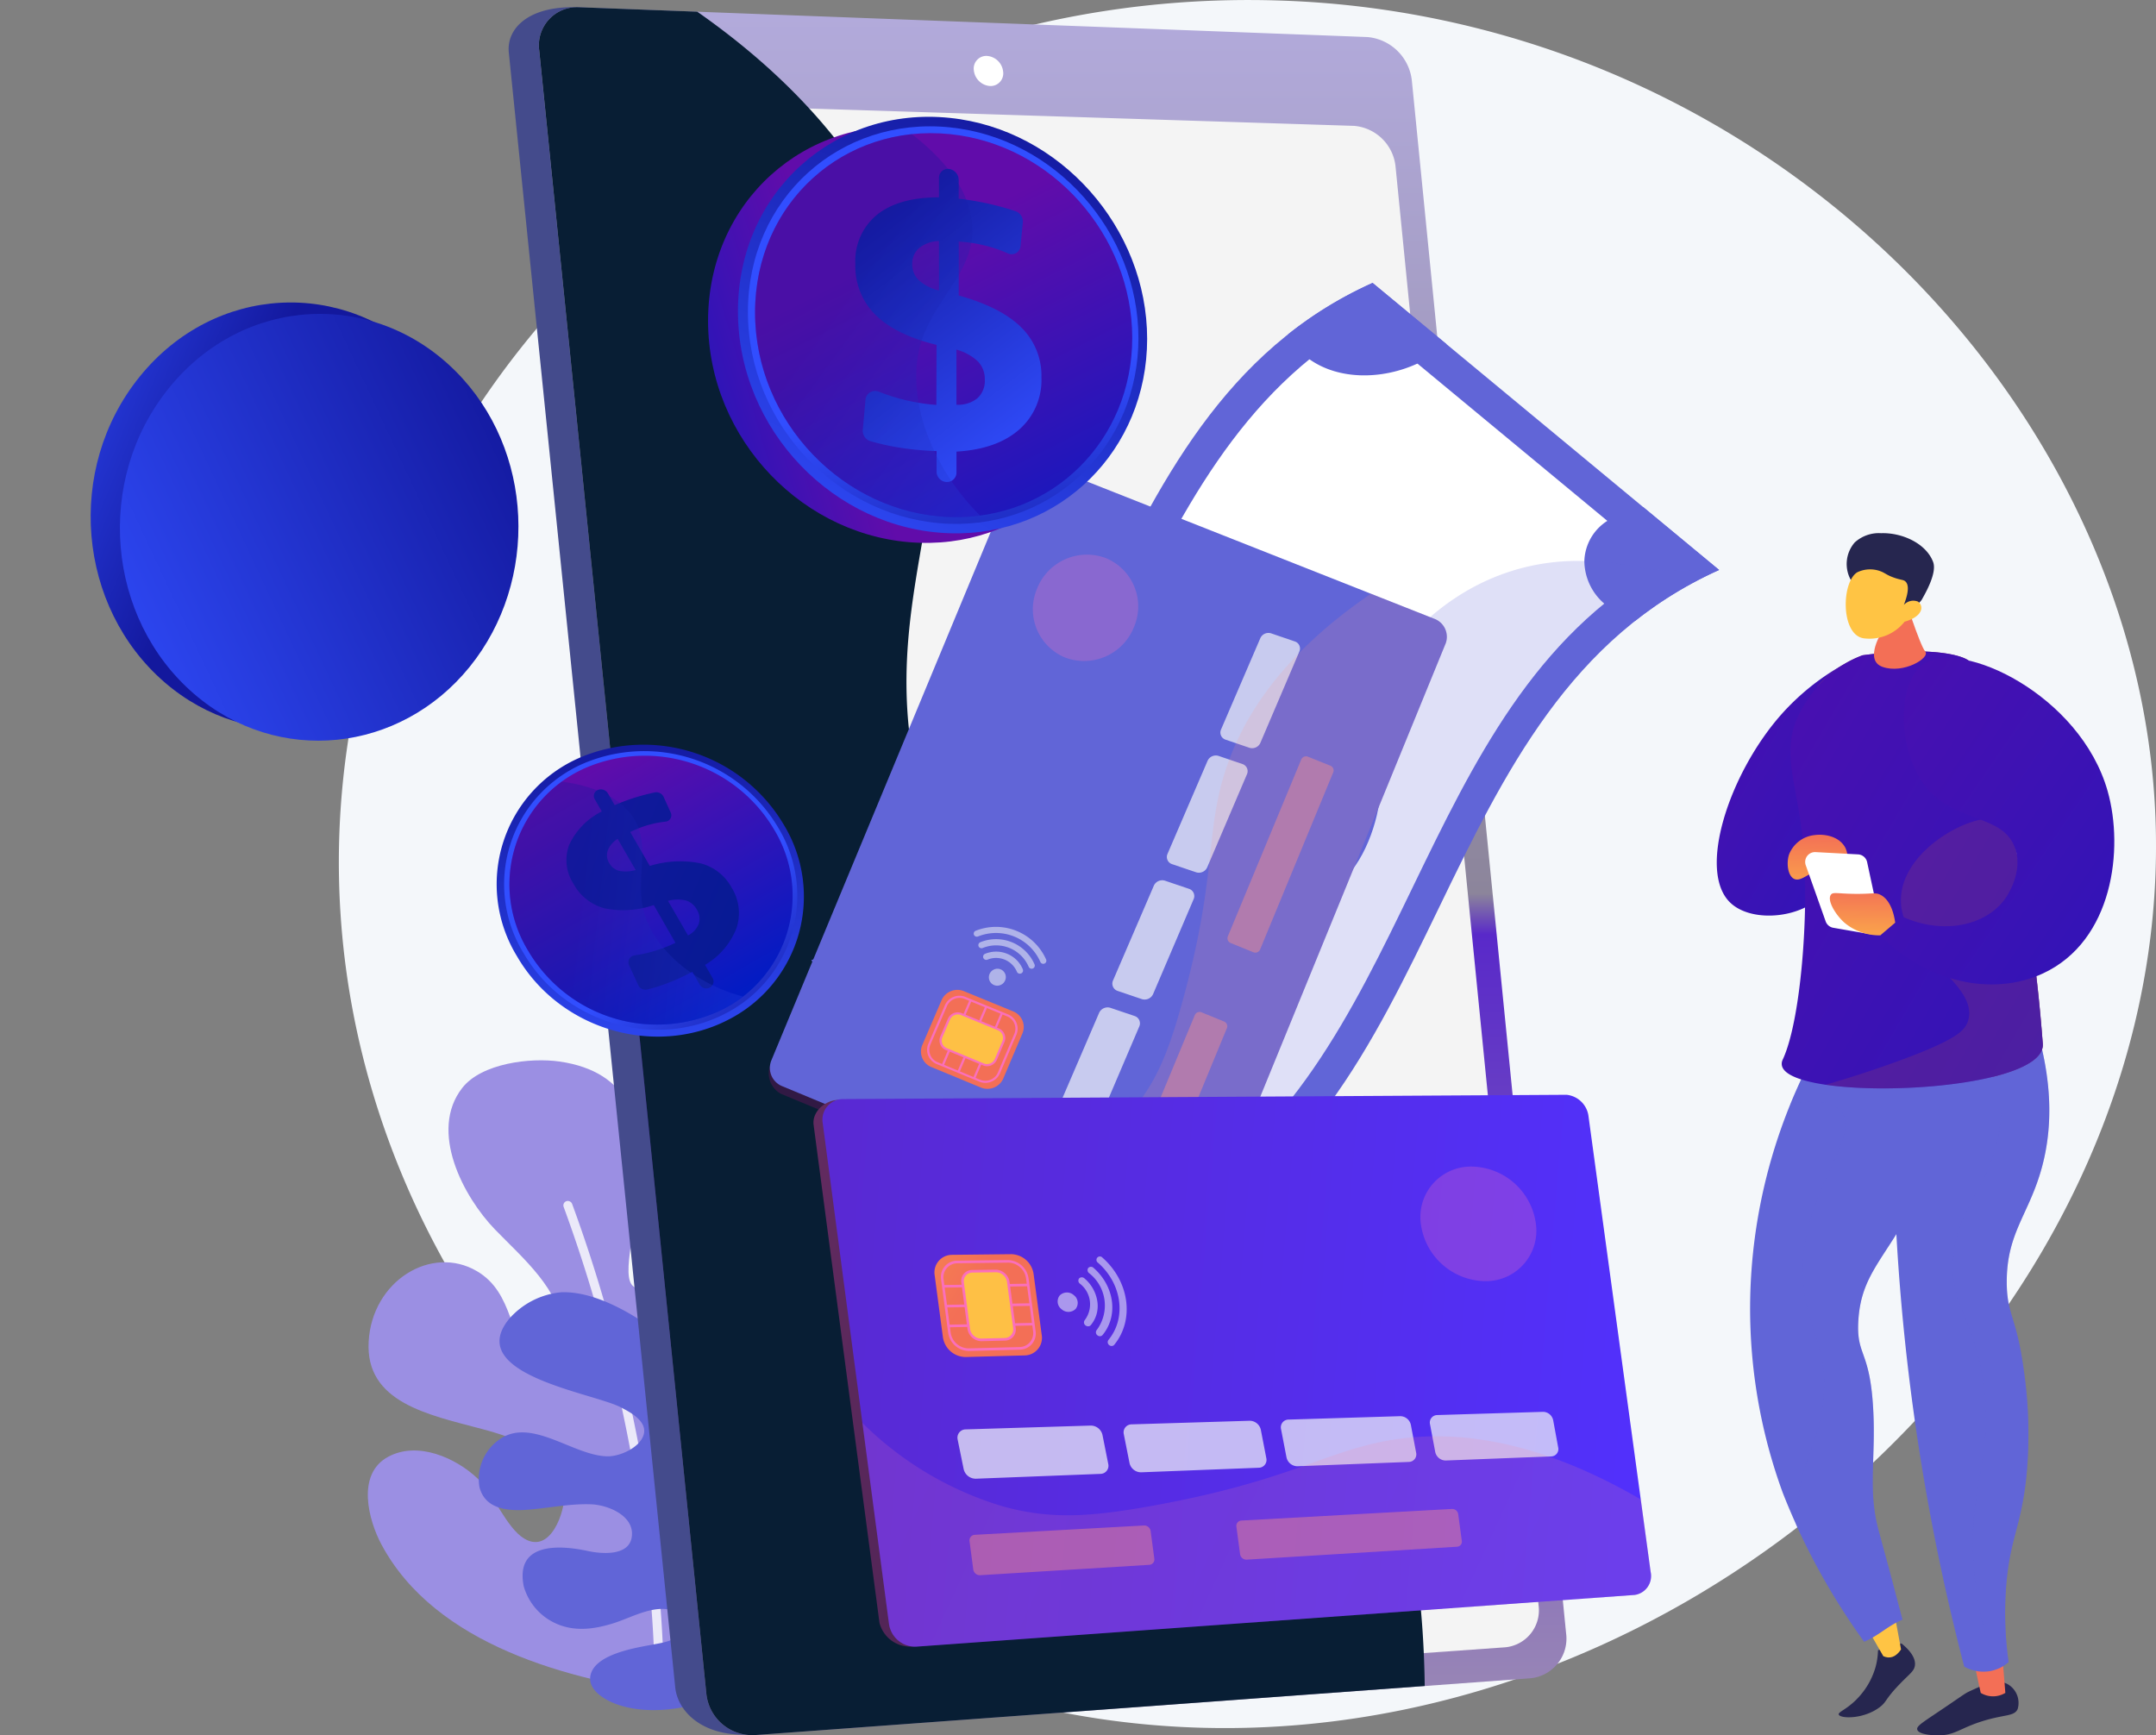<svg xmlns="http://www.w3.org/2000/svg" xmlns:xlink="http://www.w3.org/1999/xlink" width="290.218" height="233.619"><rect width="100%" height="100%" fill="#808080" stroke="none"/><defs><linearGradient id="a" x1="7.943" y1="-2.469" x2="7.39" y2=".776" gradientUnits="objectBoundingBox"><stop offset="0" stop-color="#aa80f9"/><stop offset=".996" stop-color="#6165d7"/></linearGradient><linearGradient id="b" x1="-10.067" y1=".377" x2="-9.098" y2=".377" gradientUnits="objectBoundingBox"><stop offset="0" stop-color="#444b8c"/><stop offset=".996" stop-color="#26264f"/></linearGradient><linearGradient id="c" x1="-16.722" y1="-.187" x2="-17.573" y2=".894" gradientUnits="objectBoundingBox"><stop offset="0" stop-color="#ffc444"/><stop offset=".996" stop-color="#f36f56"/></linearGradient><linearGradient id="d" x1="-3.632" y1="1.033" x2="-3.008" y2=".112" xlink:href="#a"/><linearGradient id="e" x1="-7.495" y1=".5" x2="-6.495" y2=".5" xlink:href="#b"/><linearGradient id="f" x1="-22.222" y1="1.151" x2="-21.078" y2="-.562" xlink:href="#c"/><linearGradient id="g" x1="-4.723" y1="1.033" x2="-3.951" y2=".113" xlink:href="#a"/><linearGradient id="h" x1="-4.748" y1=".613" x2="-3.272" y2=".054" xlink:href="#a"/><linearGradient id="i" x1="-.883" y1="-.866" x2="2.827" y2="2.853" gradientUnits="objectBoundingBox"><stop offset="0" stop-color="#610caa"/><stop offset="1" stop-color="#001cc4"/></linearGradient><linearGradient id="j" x1="-3.152" y1="-.15" x2="-2.499" y2="1.079" gradientUnits="objectBoundingBox"><stop offset="0" stop-color="#311944"/><stop offset="1" stop-color="#893976"/></linearGradient><linearGradient id="k" x1="-8.016" y1=".645" x2="-5.621" y2=".084" xlink:href="#a"/><linearGradient id="m" x1="-25.409" y1="1.317" x2="-25.318" y2="-.325" xlink:href="#c"/><linearGradient id="n" x1="-4.535" y1=".459" x2="-3.841" y2="1.245" xlink:href="#b"/><linearGradient id="o" x1="-20.377" y1="2.932" x2="-20.413" y2="6.094" xlink:href="#c"/><linearGradient id="p" x1="-71.907" y1="29.954" x2="-71.72" y2="34.085" gradientUnits="objectBoundingBox"><stop offset="0" stop-color="#ffc444"/><stop offset="1" stop-color="#f36f56"/></linearGradient><linearGradient id="q" x1="-3.628" y1="-1.04" x2="-2.95" y2=".886" xlink:href="#j"/><linearGradient id="s" x1="-12.161" y1="1.377" x2="-12.106" y2="-.408" xlink:href="#c"/><linearGradient id="t" x1="-11.19" y1="1.373" x2="-11.146" y2="-.41" xlink:href="#c"/><linearGradient id="u" x1="1.354" y1=".493" x2="2.385" y2=".493" xlink:href="#b"/><linearGradient id="v" x1=".5" x2=".5" y2="1" gradientUnits="objectBoundingBox"><stop offset="0" stop-color="#b2aadb"/><stop offset=".513" stop-color="#8c859b"/><stop offset=".537" stop-color="#5929c9"/><stop offset="1" stop-color="#9b8ab5"/></linearGradient><linearGradient id="w" x1="-2.067" y1="-1.492" x2="-1.664" y2="-.235" xlink:href="#a"/><linearGradient id="x" x1="-16.534" y1="-17.781" x2="-13.256" y2="-4.918" xlink:href="#a"/><linearGradient id="y" x1="-16.289" y1="-24.641" x2="-13.415" y2="-8.38" xlink:href="#a"/><linearGradient id="z" x1="-12.438" y1="-18.317" x2="-9.554" y2="-1.892" xlink:href="#a"/><linearGradient id="aa" x1="-17.684" y1="-16.923" x2="-14.427" y2="-4.117" xlink:href="#a"/><linearGradient id="ab" x1="-8.985" y1="-4.779" x2="-8.676" y2="-3.958" xlink:href="#a"/><linearGradient id="ac" x1="-2.413" y1="-1.735" x2="-1.436" y2="-1.735" xlink:href="#a"/><linearGradient id="ad" x1="-5.012" y1="-1.651" x2="-6.217" y2="-1.746" xlink:href="#j"/><linearGradient id="ae" x1="-6.045" y1="-1.725" x2="-4.355" y2="-1.672" xlink:href="#a"/><linearGradient id="af" x1="-41.813" y1="-20.537" x2="-38.358" y2="-18.495" gradientUnits="objectBoundingBox"><stop offset="0" stop-color="#f57e53"/><stop offset=".005" stop-color="#f58152"/><stop offset=".042" stop-color="#f8994d"/><stop offset=".084" stop-color="#fbac49"/><stop offset=".133" stop-color="#fdb946"/><stop offset=".196" stop-color="#fec144"/><stop offset=".318" stop-color="#ffc444"/><stop offset=".455" stop-color="#fdb946"/><stop offset=".694" stop-color="#f99c4c"/><stop offset=".996" stop-color="#f36f56"/></linearGradient><linearGradient id="ag" x1="-46.287" y1="-21.969" x2="-45.422" y2="-21.969" gradientUnits="objectBoundingBox"><stop offset="0" stop-color="#ff9085"/><stop offset="1" stop-color="#fb6fbb"/></linearGradient><linearGradient id="ah" x1="-139.894" y1="-29.739" x2="-137.525" y2="-29.739" xlink:href="#ag"/><linearGradient id="ai" x1="-140.701" y1="-29.554" x2="-138.328" y2="-29.554" xlink:href="#ag"/><linearGradient id="aj" x1="-141.512" y1="-29.37" x2="-139.134" y2="-29.37" xlink:href="#ag"/><linearGradient id="ak" x1="-63.644" y1="-35.848" x2="-62.963" y2="-35.848" xlink:href="#ag"/><linearGradient id="al" x1="-10.104" y1="-2.052" x2="-7.525" y2="-1.989" gradientUnits="objectBoundingBox"><stop offset="0" stop-color="#fb6fbb"/><stop offset="1" stop-color="#ff9085"/></linearGradient><linearGradient id="am" x1="-50.434" y1="-11.227" x2="-48.647" y2="-11.227" xlink:href="#al"/><linearGradient id="an" x1="-40.457" y1="-7.409" x2="-38.528" y2="-7.409" xlink:href="#al"/><linearGradient id="ao" x1="-34.635" y1="-18.181" x2="-33.595" y2="-18.181" xlink:href="#ag"/><linearGradient id="ap" x1=".561" y1=".868" x2="-.601" y2=".709" xlink:href="#j"/><linearGradient id="aq" x1="-.471" y1=".768" x2="1.056" y2=".854" gradientUnits="objectBoundingBox"><stop offset="0" stop-color="#5c26c1"/><stop offset="1" stop-color="#5131ff"/></linearGradient><linearGradient id="ar" x1="-5.585" y1=".848" x2="-1.394" y2="3.327" xlink:href="#af"/><linearGradient id="as" x1="-4.703" y1="2.137" x2="-3.777" y2="2.137" xlink:href="#ag"/><linearGradient id="at" x1="-5.233" y1="38.741" x2="-4.238" y2="38.741" xlink:href="#ag"/><linearGradient id="au" x1="-5.267" y1="36.387" x2="-4.271" y2="36.387" xlink:href="#ag"/><linearGradient id="av" x1="-5.3" y1="34.316" x2="-4.303" y2="34.316" xlink:href="#ag"/><linearGradient id="aw" x1="-8.191" y1="2.585" x2="-7.302" y2="2.585" xlink:href="#ag"/><linearGradient id="ax" x1="-.541" y1="1.17" x2="1.043" y2="1.377" xlink:href="#al"/><linearGradient id="ay" x1="-2.603" y1="3.573" x2="-1.616" y2="3.573" xlink:href="#al"/><linearGradient id="az" x1="-2.126" y1="3.672" x2="-1.135" y2="3.672" xlink:href="#al"/><linearGradient id="ba" x1="-3.873" y1="2.365" x2="-2.88" y2="2.365" xlink:href="#ag"/><linearGradient id="bb" x1=".329" y1=".554" x2="-.255" y2=".738" xlink:href="#i"/><linearGradient id="bc" x1=".727" y1=".007" x2=".207" y2="1.135" gradientUnits="objectBoundingBox"><stop offset="0" stop-color="#13189d"/><stop offset="1" stop-color="#314eff"/></linearGradient><linearGradient id="bd" x1=".636" y1="1.231" x2=".531" y2=".666" xlink:href="#bc"/><linearGradient id="be" x1=".409" y1=".31" x2=".858" y2="1.247" xlink:href="#i"/><linearGradient id="bf" x1=".253" y1=".019" x2=".711" y2="1.039" xlink:href="#bc"/><linearGradient id="bg" x1=".464" y1=".369" x2="1.215" y2="1.306" xlink:href="#bc"/><linearGradient id="bh" x1=".329" y1=".554" x2="-.255" y2=".738" xlink:href="#bc"/><linearGradient id="bq" x1=".5" y1="0" x2=".5" y2="1" xlink:href="#i"/><linearGradient id="br" x1=".253" y1=".019" x2=".711" y2="1.039" gradientUnits="objectBoundingBox"><stop offset="0" stop-color="#13189d"/><stop offset="1" stop-color="#061a93"/></linearGradient></defs><path d="M147.703 231.342c-60.68-9.19-109.994-66.562-101.034-130.329 7.643-54.384 55.323-96.706 112.5-100.7q6.21-.435 12.555-.257a124.944 124.944 0 0181.2 32.986c20.862 19.214 34.416 44.913 36.884 71.874 6.57 71.731-66.632 137.856-142.105 126.426z" fill="#f4f7fa"/><path d="M90.756 228.046c-14.19-1.823-32.182-6.613-39.408-20.121-1.719-3.213-3.444-9.456.895-11.807 3.966-2.149 9.095.121 12.043 2.917 2.167 2.056 3.859 6.644 6.294 8.1 3.564 2.124 5.483-3.671 5.408-6.063-.168-5.347-6.745-7.536-11.116-8.7-7.256-1.927-15.7-3.579-15.249-11.756s8.427-13.081 14.56-9.5c5.053 2.948 4.342 9.239 7.794 13.014 3.067 3.354 4.135-2.09 3.93-4.758-.445-5.8-5.541-9.989-9.291-13.873-4.24-4.391-8.924-13.227-4.4-19.033 2.6-3.341 9.207-4.124 13.112-3.56 19.113 2.76 6.439 27.494 9.914 30.254s6.763-2.071 6.755-9.417 1.116-12.762 8.781-10.412 9.125 21.537.372 28.911.549 15.418 2.9 10.134c1.7-3.815 3.188-13.808 8.091-14.9 8.169-1.822 8.048 14.859 5.7 18.741-3.3 5.442-10.748 6.625-14.91 11.32-1.209 1.364-3.939 4.743-2.878 6.736 1.479 2.781 5.6-.194 7.121-1.483 3.408-2.9 8.125-12.744 12.926-6.2 5.918 8.061-3.996 20.031-29.344 21.456z" fill="#9b8fe3"/><path d="M88.711 226.844a.722.722 0 00.613-.716c.006-.29.4-29.435-12.3-64.03a.629.629 0 00-.787-.393.6.6 0 00-.364.772c12.625 34.382 12.233 63.347 12.228 63.635a.711.711 0 00.6.732z" fill="#fff" opacity=".8"/><path d="M685.211 2560.853c.476-2.982 6.179-3.833 8.477-4.267 1.333-.251 3.23-.511 3.915-1.888.719-1.446-.375-2.564-1.777-2.82-2.51-.458-5.211 1.136-7.544 1.862-2.506.78-5.106 1.146-7.591.07a7.848 7.848 0 01-4.442-5.043c-1.193-5.938 4.757-5.6 8.634-4.763 1.881.4 5.581.71 5.913-1.949.353-2.829-3.246-4.255-5.47-4.339-2.906-.111-5.762.528-8.644.737-2.6.189-5.676-.094-6.4-3.085a6.5 6.5 0 012.623-6.337c4.343-3.169 10.066 2.235 14.7 2.224 1.639 0 4.344-1.207 4.8-2.967.46-1.793-1.869-3-3.146-3.654-3.785-1.938-21.168-4.42-14.941-11.925a10.619 10.619 0 017.039-3.544c4.611-.126 9.792 3 13.344 5.7a48.688 48.688 0 0113.65 16.352c7.015 13.839 3.617 23.119 3.617 23.119a24.961 24.961 0 01-8.647 8.731c-4.075 2.221-10.385 3.2-14.817 1.47-1.431-.556-3.588-1.837-3.293-3.684z" transform="translate(-605.746 -2335.204)" fill="url(#a)"/><path d="M2774.536 3050.45c1.77 1.431 1.87 2.447 1.813 2.943-.092.8-.694 1.108-2.135 2.616-1.948 2.039-1.65 2.312-2.643 3.049-2.19 1.627-5.288 1.52-5.475.966-.131-.388 1.27-.705 2.864-2.552a10.04 10.04 0 002.1-3.887 9.329 9.329 0 00.317-2.218z" transform="translate(-2518.581 -2829.208)" fill="url(#b)"/><path d="M2794.929 2977.469l3.486 6.073c.839.372 1.642.184 2.386-.9l-1.36-7.384z" transform="translate(-2544.903 -2760.585)" fill="url(#c)"/><path d="M2639.814 2094.947a73.121 73.121 0 00-10.014 31.753 72.116 72.116 0 004.185 30.216 90.386 90.386 0 0010.961 20.056c1.992-.833 3.165-2.139 5.156-2.972-.3-1.084-1.223-4.663-1.8-6.795-.45-1.652-1.281-4.708-1.452-5.361-1.43-5.469-.3-9.573-.695-16.336-.459-7.888-2.266-6.971-1.994-11.707.406-7.072 4.413-8.722 9.013-18.958 3.149-7.006 6.456-14.365 3.416-18.388-3.834-5.062-15.476-1.878-16.776-1.508z" transform="translate(-2394.013 -1955.966)" fill="url(#d)"/><path d="M2899.265 3110.147a2.911 2.911 0 011.219 3.291c-.476.993-1.687.679-4.632 1.584-3.154.969-3.777 1.949-6.1 1.946-.939 0-2.642-.163-2.784-.794-.1-.444.622-.886 3-2.485 3.379-2.27 3.344-2.334 4.1-2.682 1.893-.874 3.795-1.752 5.197-.86z" transform="translate(-2628.892 -2883.349)" fill="url(#e)"/><path d="M2970.105 3058.974l1.294 5.912a3.2 3.2 0 003.315 0l-.476-5.912z" transform="translate(-2704.776 -2836.987)" fill="url(#f)"/><path d="M2713.156 2096.458c-3.826-5.064-15.468-1.88-16.768-1.511a73.807 73.807 0 00-4.8 9.68c4.127-.811 5.917-.075 6.752.9 3.239 3.8-6.9 12.185-4.817 24.911.816 4.977 2.945 7.217 2.555 13.3-.29 4.523-1.7 6.813-2.667 10.125a26.7 26.7 0 00-1.056 7.384 92.831 92.831 0 009.164 15.727c1.991-.833 3.164-2.139 5.156-2.972-.3-1.084-1.222-4.663-1.8-6.795-.45-1.652-1.281-4.708-1.452-5.361-1.43-5.469-.3-9.573-.695-16.336-.459-7.888-2.266-6.971-1.995-11.707.406-7.072 4.413-8.722 9.013-18.958 3.142-7.006 6.454-14.365 3.41-18.387z" transform="translate(-2450.586 -1955.966)" opacity=".3" fill="url(#g)" style="mix-blend-mode:multiply;isolation:isolate"/><path d="M2849.687 2094.707a296.7 296.7 0 009.507 82.271 5.27 5.27 0 003.523.6 5.175 5.175 0 002.449-1.208 47.945 47.945 0 01-.366-9.629c.441-6.971 2.082-8.391 2.786-15.605a59.816 59.816 0 00-.349-13.89c-.97-7.376-2.289-7.528-2.316-11.945-.04-6.8 3.07-9.238 4.78-15.718 1.141-4.323 1.745-10.777-1.123-19.628z" transform="translate(-2594.793 -1952.619)" fill="url(#h)"/><path d="M2595.278 1541.887a32.233 32.233 0 00-8.519 6.879c-6.905 7.908-11.176 20.92-6.738 25.178 3.02 2.9 10.181 2.019 12.648-1.418 1.814-2.528.508-5.634-.118-10.048-.674-4.749-.651-11.637 2.727-20.591z" transform="translate(-2347.114 -1452.431)" fill="url(#i)"/><path d="M2763.411 1574.567c-2.557-33.7-10.709-47.5-10-51.6-1.026-.738-5.08-1.91-14.263-.7a15.228 15.228 0 00-4.956 3.031 14.857 14.857 0 00-1.142 1.213c6.451 1.218 13.023 4.892 15.388 10.1 4.1 9.952-3.513 21.075 0 29.856a41.424 41.424 0 008.324 12.529c4.038-1.006 6.797-2.486 6.649-4.429z" transform="translate(-2488.432 -1434.052)" fill="url(#j)"/><path d="M2952.943 2089.953l-5.53 1.391a29.6 29.6 0 01.777 13.966c-1.537 7.815-5.51 9.529-6.094 16.576-.526 6.34 2.468 7.633 3.9 16.089 1.468 8.666-.754 12.741-1.219 19.989a45.4 45.4 0 003.216 19.347 5.271 5.271 0 001.537-.942 47.915 47.915 0 01-.365-9.629c.44-6.971 2.082-8.391 2.786-15.605a59.834 59.834 0 00-.349-13.89c-.971-7.376-2.29-7.528-2.316-11.945-.04-6.8 3.07-9.238 4.78-15.718 1.14-4.324 1.745-10.782-1.123-19.629z" transform="translate(-2679.157 -1952.619)" opacity=".3" fill="url(#k)" style="mix-blend-mode:multiply;isolation:isolate"/><path d="M2684.263 1525.3a17.971 17.971 0 00-3.868 5.49c-2.146 4.921.166 9.146.859 17.182.761 8.816-.315 23.5-2.8 28.763a1.254 1.254 0 00-.107.685c.671 5.085 35.643 3.933 35.128-2.854-2.557-33.7-10.709-47.5-10-51.6-1.026-.738-5.079-1.91-14.263-.7a15.23 15.23 0 00-4.949 3.034z" transform="translate(-2438.499 -1434.052)" fill="url(#i)"/><path d="M2824.349 1430.837s2.258 7.089 2.99 7.942-2.936 3.083-5.747 2.077c-2.581-.923 0-4.857 0-4.857z" transform="translate(-2568.19 -1351.082)" fill="url(#m)"/><path d="M2778.923 1345.827a4.432 4.432 0 01.5-5.062 4.827 4.827 0 013.58-1.257c2.708-.094 6 1.3 6.983 3.864.58 1.52-1.175 4.439-1.456 4.967-.317.6-.82.77-1.306 1.2-.675.6-1.732 1.55-3.461 3.146a11.117 11.117 0 00-.463-1.87 9.8 9.8 0 00-1.1-2.242c-1.265-1.817-2.438-1.422-3.277-2.746z" transform="translate(-2529.772 -1267.728)" fill="url(#n)"/><path d="M2784.845 1402.37a6.013 6.013 0 01-5.491 2.24c-3.128-.458-3.021-7.547-.891-8.882a3.984 3.984 0 013.136-.15c.63.232.826.518 1.864.878.956.332 1.24.246 1.515.518.344.34.552 1.123-.229 3.135a1.716 1.716 0 011.879-.452 1.076 1.076 0 01.386.442c.374.84-.445 1.809-2.169 2.271z" transform="translate(-2528.472 -1318.678)" fill="url(#o)"/><path d="M2787.016 1462.254a3.843 3.843 0 001.829.438c.058 0 .119.023.124.053a1.446 1.446 0 01-1.453.3c-.481-.178-.827-.675-.752-.789.036-.046.144-.031.252-.002z" transform="translate(-2537.442 -1379.73)" fill="url(#p)"/><path d="M2765.285 1777.653c-3.817 1.34-8.881 5.105-9.221 9.929-.521 7.41 10.513 11.475 9.043 16.667-.4 1.416-1.668 2.692-9.929 5.674a146.555 146.555 0 01-9.267 3c10.108 1.49 29.621-.433 29.235-5.515a195.534 195.534 0 00-4.585-30.519 14.185 14.185 0 00-5.276.764z" transform="translate(-2500.166 -1666.897)" opacity=".3" fill="url(#q)" style="mix-blend-mode:multiply;isolation:isolate"/><path d="M2830.146 1569.123c6.208 6.3 15.07 8.287 21.884 5.135 9.462-4.379 10.926-16.793 8.719-24.563-3.684-12.971-19.736-20.535-24.793-17.08-3.657 2.5-3.622 12.167.736 17.006 3.917 4.35 9.935 3.251 11.572 7.683 1.226 3.319-1.143 6.664-1.346 6.943-2.635 3.607-8.377 4.83-13.807 2.354z" transform="translate(-2577.043 -1443.206)" fill="url(#i)"/><path d="M2687.647 1806.914a4.152 4.152 0 013.44-2.636c1.265-.176 3.349.111 4.179 1.765a3.928 3.928 0 01-1.618 4.882 2.716 2.716 0 00-1.494-1.691c-1.457-.457-2.72 1.442-3.8.946-.854-.396-1.078-2.075-.707-3.266z" transform="translate(-2446.835 -1691.858)" fill="url(#s)"/><path d="M246.773 124.898l4.777.83a1.325 1.325 0 001.522-1.584l-1.738-8.082a1.325 1.325 0 00-1.225-1.045l-5.719-.306a1.326 1.326 0 00-1.32 1.766l2.68 7.557a1.324 1.324 0 001.023.864z" fill="#fff"/><path d="M2761.237 1898.136c-.392-2.814-1.578-3.551-2.007-3.76-.72-.351-1.075-.078-3.588-.118-2.245-.036-2.777-.266-3.061.118-.538.727.567 2.639 1.82 3.76a7.3 7.3 0 004.829 1.708z" transform="translate(-2506.126 -1773.927)" fill="url(#t)"/><path d="M833.646 539.228l20.672 207.9a5.337 5.337 0 01-4.745 6.016l-100.721 8.436c-6.14.216-9.453-3.092-9.787-6.368l-22.4-220.068c-.337-3.306 2.731-6.232 8.934-6.105l102.093 4.3a6.571 6.571 0 015.954 5.889z" transform="translate(-648.173 -528.065)" fill="url(#u)"/><path d="M880.872 538.919L901.631 747.9a5.365 5.365 0 01-4.764 6.048L792.445 761.6a6.214 6.214 0 01-6.544-5.553L763.4 534.811a5.133 5.133 0 015.419-5.811l106.081 4.008a6.6 6.6 0 015.972 5.911z" transform="translate(-690.819 -528.021)" fill="url(#v)"/><path d="M187.855 22.43l19.253 193.687a5 5 0 01-4.459 5.641l-98.213 6.984a5.8 5.8 0 01-6.085-5.184L77.583 19.217a4.807 4.807 0 015.03-5.445l99.656 3.172a6.123 6.123 0 015.586 5.486z" fill="#f4f4f4"/><path d="M135.029 9.622a1.7 1.7 0 01-1.764 1.958 2.359 2.359 0 01-2.175-2.094 1.7 1.7 0 011.767-1.958 2.359 2.359 0 012.172 2.094z" fill="#fff"/><path d="M125.361 111.625c-10.378-30.664 7.686-46.112-2.544-74.513-5.565-15.453-16.707-26.965-28.963-35.538L78 .974a5.133 5.133 0 00-5.416 5.815l22.5 221.235a6.213 6.213 0 006.544 5.553l90.153-6.608c-.283-23.1-6.152-39.541-12.679-51.228-17.937-32.115-42.995-32.362-53.741-64.116z" fill="#081e34" opacity=".998"/><path d="M1258.558 953.859L1305.2 992.5c-40.11 18.037-35.442 73.167-75.552 91.2l-46.643-38.639c40.111-18.035 35.443-73.161 75.553-91.202z" transform="translate(-1073.795 -915.772)" fill="url(#w)"/><path d="M223.543 76.067c-34.026 19.173-32.744 67.6-66.77 86.769l-39.7-32.886c34.026-19.173 32.744-67.6 66.77-86.769z" fill="#fff"/><path d="M1197.925 1920.579c.175.145.328.282.487.434l.04.039a7.431 7.431 0 012.45 6.05 6.714 6.714 0 01-3.069 4.9 9.626 9.626 0 01-.886.534 12.626 12.626 0 01-3.978 1.291l-9.962-8.252a53.451 53.451 0 0011.38-6.92 10.318 10.318 0 013.538 1.924z" transform="translate(-1073.795 -1796.284)" fill="url(#x)"/><path d="M1619.344 2298.224a9.238 9.238 0 012.427 3.1 53.458 53.458 0 01-11.327 6.878l-10.193-8.444a13.168 13.168 0 012.968-2.128c.313-.168.633-.327.957-.476 4.842-2.221 10.778-2.22 14.737.729l.047.034c.129.099.263.206.384.307z" transform="translate(-1454.59 -2140.275)" fill="url(#y)"/><path d="M1928.965 953.859l9.962 8.252a13.171 13.171 0 01-2.968 2.128c-.313.168-.633.327-.957.476-4.792 2.2-10.641 2.232-14.6-.627a8.433 8.433 0 01-.511-.392 8.106 8.106 0 01-2.306-2.917 53.464 53.464 0 0111.38-6.92z" transform="translate(-1744.202 -915.772)" fill="url(#z)"/><path d="M2382.1 1299.5l10.194 8.444a53.462 53.462 0 00-11.327 6.878 11.8 11.8 0 01-3.766-2.026 8.524 8.524 0 01-.366-.319l-.042-.038a7.642 7.642 0 01-2.636-5.7 6.642 6.642 0 013.093-5.4 9.513 9.513 0 01.879-.54 12.6 12.6 0 013.971-1.299z" transform="translate(-2160.888 -1231.22)" fill="url(#aa)"/><path d="M1725.733 1475.125c7.446 6.168 9.646 18.214 5.355 27.27s-14.216 11.058-21.729 4.835c-7.445-6.168-9.645-18.213-5.355-27.27s14.217-11.06 21.729-4.835z" transform="translate(-1547.295 -1388.217)" fill="url(#ab)"/><path d="M172.981 97.718a8.312 8.312 0 00-4.233 3.023l-3.312-2.743.13-.227a11.051 11.051 0 011.441-1.964 9.3 9.3 0 01.949-.888.915.915 0 00.009-1.308l-1.365-1.374a.662.662 0 00-.964-.024c-.448.45-.888.957-1.293 1.453a20.173 20.173 0 00-1.533 2.155l-1.157-.959a.643.643 0 00-1.007.139.916.916 0 00.219 1.161l1.182.979a10.033 10.033 0 00-1.159 5.425 6.03 6.03 0 002.24 4.122 4.3 4.3 0 003.859 1.106 8.118 8.118 0 004.029-2.974l3.678 3.065a14.735 14.735 0 01-1.629 2.308 13.376 13.376 0 01-1.243 1.258.991.991 0 000 1.389l1.766 1.744a.654.654 0 00.974-.009 16.851 16.851 0 001.262-1.556 23.083 23.083 0 001.552-2.5l.178-.333 1.259 1.043a.6.6 0 00.973-.162l.006-.012a.984.984 0 00-.254-1.176l-1.277-1.057a12.013 12.013 0 00.993-4.13 8.478 8.478 0 00-.081-1.651 6.613 6.613 0 00-2.389-4.26 4.25 4.25 0 00-3.803-1.063zm-.976 5.916a3.3 3.3 0 011.51-1.008 1.59 1.59 0 011.36.409 2.387 2.387 0 01.868 1.5 3.157 3.157 0 01-.359 1.9zm-5.593-.788a1.352 1.352 0 01-1.221-.337 2.057 2.057 0 01-.742-1.343 3.749 3.749 0 01.278-1.8l3.041 2.519a2.783 2.783 0 01-1.355.961z" fill="#fff"/><path d="M1315.352 1383.353l.152.126c-40.11 18.037-35.442 73.167-75.552 91.2l-45.657-37.822a58.483 58.483 0 017.182-.331 54.645 54.645 0 019.728 1.042 65.934 65.934 0 0112.941 4.049c23.441 9.947 30.178 1.572 34.24-12.573 1.116-3.75 2.079-7.878 3.247-12.074a94.935 94.935 0 011.729-5.552 68.256 68.256 0 014.593-10.495c5.97-11.327 16.45-18.993 29.411-18.65a36.461 36.461 0 017.223.839 18.833 18.833 0 001.995.315 50.146 50.146 0 008.768-.074z" transform="translate(-1084.097 -1306.753)" opacity=".2" fill="url(#ac)" style="mix-blend-mode:multiply;isolation:isolate"/><path d="M1206.119 1269.976a2.574 2.574 0 011.6 3.276l-32.223 79.234a3.258 3.258 0 01-3.918 1.719l-52.493-21.827a3.155 3.155 0 01-1.409-3.939l32.493-77.988a2.669 2.669 0 013.448-1.244z" transform="translate(-1013.971 -1185.131)" fill="url(#ad)"/><path d="M1208.379 1250.715a2.592 2.592 0 011.611 3.3l-32.82 80.243a2.75 2.75 0 01-3.637 1.375l-52.821-21.952a2.657 2.657 0 01-1.512-3.481l32.843-79.121a2.69 2.69 0 013.473-1.258z" transform="translate(-1015.373 -1167.439)" fill="url(#ae)"/><path d="M153.361 138.178l-5.56 13.022a1.268 1.268 0 01-1.539.692l-3.279-1.1a1.043 1.043 0 01-.633-1.422l5.6-13.016a1.256 1.256 0 011.527-.677l3.251 1.1a1.036 1.036 0 01.633 1.401zm7.315-17.137l-5.459 12.784a1.248 1.248 0 01-1.519.675l-3.247-1.1a1.031 1.031 0 01-.631-1.4l5.5-12.777a1.237 1.237 0 011.508-.66l3.219 1.09a1.023 1.023 0 01.629 1.388zm7.184-16.826l-5.36 12.553a1.229 1.229 0 01-1.5.657l-3.215-1.089a1.018 1.018 0 01-.629-1.38l5.4-12.546a1.219 1.219 0 011.49-.643l3.188 1.085a1.011 1.011 0 01.626 1.363zm7.054-16.522l-5.263 12.327a1.211 1.211 0 01-1.483.641l-3.184-1.084a1.006 1.006 0 01-.626-1.359l5.3-12.321a1.2 1.2 0 011.472-.627l3.157 1.079a1 1 0 01.627 1.344z" opacity=".7" fill="#f4f7fa"/><path d="M1365.5 2049.21l-2.622 6.176a2.332 2.332 0 01-3.055 1.14l-6.55-2.708a2.258 2.258 0 01-1.3-2.937l2.646-6.151a2.329 2.329 0 013.041-1.128l6.526 2.682a2.259 2.259 0 011.314 2.926z" transform="translate(-1227.847 -1910.146)" fill="url(#af)"/><path d="M1373.333 2057.642l-2.254 5.3a2.148 2.148 0 01-2.819 1.051l-5.625-2.325a2.08 2.08 0 01-1.2-2.71l2.272-5.284a2.147 2.147 0 012.808-1.042l5.607 2.305a2.082 2.082 0 011.211 2.705zm-11.623 1.436a1.792 1.792 0 001.037 2.333l5.625 2.324a1.849 1.849 0 002.427-.906l2.254-5.3a1.792 1.792 0 00-1.046-2.326l-5.608-2.306a1.848 1.848 0 00-2.418.9z" transform="translate(-1236.492 -1918.401)" fill="url(#ag)"/><path d="M126.896 143.428l3.762-8.779z" fill="#f4f7fa"/><path d="M1387.9 2058.664l-3.761 8.78-.28-.115 3.762-8.779z" transform="translate(-1257.105 -1923.957)" fill="url(#ah)"/><path d="M129.01 144.302l3.755-8.786z" fill="#f4f7fa"/><path d="M1412.1 2068.585l-3.755 8.786-.28-.115 3.755-8.786z" transform="translate(-1279.193 -1933.011)" fill="url(#ai)"/><path d="M131.126 145.177l3.749-8.793z" fill="#f4f7fa"/><path d="M1436.313 2078.514l-3.748 8.794-.28-.116 3.749-8.792z" transform="translate(-1301.299 -1942.074)" fill="url(#aj)"/><path d="M135.084 140.185l-1.046 2.458a1.3 1.3 0 01-1.7.634l-4.91-2.027a1.258 1.258 0 01-.728-1.635l1.053-2.451a1.3 1.3 0 011.7-.63l4.9 2.018a1.26 1.26 0 01.731 1.633z" fill="#fec045"/><path d="M1389.193 2081.905l-1.046 2.458a1.445 1.445 0 01-1.9.707l-4.91-2.026a1.4 1.4 0 01-.811-1.822l1.053-2.452a1.445 1.445 0 011.892-.7l4.9 2.017a1.4 1.4 0 01.822 1.818zm-8.384-.569a1.111 1.111 0 00.644 1.447l4.909 2.026a1.147 1.147 0 001.505-.561l1.046-2.458a1.113 1.113 0 00-.649-1.445l-4.9-2.018a1.147 1.147 0 00-1.5.558z" transform="translate(-1253.969 -1941.663)" fill="url(#ak)"/><path d="M1521.883 1487.585c-1.914 6.963-3.609 11.2-7.241 15.27a33.3 33.3 0 01-15.086 9.33l21.3 8.85a2.75 2.75 0 003.637-1.374l32.82-80.243a2.592 2.592 0 00-1.611-3.3l-8.463-3.352c-12.906 8.8-17.777 17.768-19.806 24.494-2.456 8.125-1.004 13.785-5.55 30.325z" transform="translate(-1362.692 -1352.84)" opacity=".15" fill="url(#al)" style="mix-blend-mode:multiply;isolation:isolate"/><g opacity=".42" style="mix-blend-mode:multiply;isolation:isolate"><path d="M1700.134 2079.513l-7.412 17.962a.7.7 0 01-.922.347l-3.013-1.246a.7.7 0 01-.407-.9l7.439-17.933a.7.7 0 01.913-.341l2.993 1.224a.689.689 0 01.409.887z" transform="translate(-1534.977 -1941.116)" fill="url(#am)"/><path d="M1838.469 1685.53l-9.863 23.894a.7.7 0 01-.921.348l-3.014-1.226a.691.691 0 01-.408-.888l9.9-23.856a.7.7 0 01.91-.341l2.988 1.2a.679.679 0 01.408.869z" transform="translate(-1658.991 -1581.586)" fill="url(#an)"/></g><path d="M1534.385 1372.8a7.038 7.038 0 013.746 9.353 7.216 7.216 0 01-9.252 4.026 7.04 7.04 0 01-3.777-9.23 7.216 7.216 0 019.283-4.149z" transform="translate(-1385.519 -1297.666)" opacity=".26" fill="url(#ao)" style="mix-blend-mode:multiply;isolation:isolate"/><g opacity=".53" fill="#f4f7fa"><path d="M135.307 131.101a1.154 1.154 0 01-.624 1.5 1.124 1.124 0 01-1.489-.61 1.154 1.154 0 01.636-1.49 1.125 1.125 0 011.477.6zm5.516-1.614a.411.411 0 01-.224.23.431.431 0 01-.56-.228 6.517 6.517 0 00-8.383-3.423.429.429 0 01-.558-.228.418.418 0 01.246-.542 7.389 7.389 0 019.471 3.867.422.422 0 01.008.324z"/><path d="M139.262 130.145a.422.422 0 01-.228.233.432.432 0 01-.563-.23 4.776 4.776 0 00-6.185-2.528.43.43 0 01-.562-.229.425.425 0 01.246-.551 5.646 5.646 0 017.287 2.977.426.426 0 01.005.328z"/><path d="M137.682 130.811a.432.432 0 01-.8 0 3.038 3.038 0 00-3.961-1.62.426.426 0 11-.32-.79 3.929 3.929 0 012.976 0 3.841 3.841 0 012.1 2.077.431.431 0 01.005.333z"/></g><path d="M1657.171 1392.921a2.563 2.563 0 01-2.127 3.095l-95.606 7.062a4.255 4.255 0 01-4.226-3.207l-8.865-67.02c-.24-1.81 1.61-3.391 3.4-3.367l96.181-.453a3.3 3.3 0 012.939 2.934z" transform="translate(-1436.826 -1181.409)" fill="url(#ap)"/><path d="M1672.47 1390.373a2.577 2.577 0 01-2.139 3.111l-96.71 6.961a3.56 3.56 0 01-3.68-3.089l-8.913-67.365a2.781 2.781 0 012.831-3.264l97.3-.573a3.32 3.32 0 012.956 2.949z" transform="translate(-1450.279 -1178.772)" fill="url(#aq)"/><path d="M148.116 198.416l-16.743.649a1.669 1.669 0 01-1.65-1.271l-.815-4a1.118 1.118 0 011.114-1.37l16.8-.512a1.622 1.622 0 011.581 1.255l.776 3.9a1.092 1.092 0 01-1.063 1.349zm21.332-.827l-15.842.614a1.589 1.589 0 01-1.56-1.237l-.771-3.887a1.078 1.078 0 011.053-1.331l15.893-.484a1.546 1.546 0 011.5 1.223l.735 3.8a1.055 1.055 0 01-1.008 1.302zm20.211-.783l-15.01.582a1.515 1.515 0 01-1.477-1.206l-.729-3.783a1.041 1.041 0 011-1.294l15.058-.459a1.478 1.478 0 011.419 1.192l.7 3.7a1.021 1.021 0 01-.961 1.268zm19.175-.742l-14.243.552a1.448 1.448 0 01-1.4-1.175l-.692-3.685a1.007 1.007 0 01.945-1.259l14.287-.435a1.413 1.413 0 011.347 1.162l.662 3.6a.988.988 0 01-.906 1.24z" opacity=".7" fill="#f4f7fa"/><path d="M1754.474 1597.773l-8.011.217a3.113 3.113 0 01-3.042-2.689l-1.1-8.28a2.369 2.369 0 012.314-2.788l8.025-.088a3.11 3.11 0 012.975 2.688l1.085 8.152a2.364 2.364 0 01-2.246 2.788z" transform="translate(-1616.5 -1415.306)" fill="url(#ar)"/><path d="M1763.289 1605.739l-6.882.18a2.868 2.868 0 01-2.8-2.482l-.943-7.106a2.183 2.183 0 012.132-2.574l6.892-.082a2.866 2.866 0 012.75 2.481l.933 7.009a2.179 2.179 0 01-2.082 2.574zm-8.451-11.63a1.88 1.88 0 00-1.835 2.217l.943 7.1a2.469 2.469 0 002.413 2.137l6.883-.177a1.876 1.876 0 001.79-2.217l-.933-7.012a2.468 2.468 0 00-2.369-2.137z" transform="translate(-1625.98 -1424.044)" fill="url(#as)"/><path d="M126.969 173.164l11.434-.181z" fill="#f4f7fa"/><path d="M1767.585 1632.24l-11.433.184-.047-.353 11.434-.179z" transform="translate(-1629.16 -1459.083)" fill="url(#at)"/><path d="M127.324 175.834l11.43-.217z" fill="#f4f7fa"/><path d="M1771.845 1663.937l-11.43.219-.047-.353 11.43-.214z" transform="translate(-1633.068 -1488.144)" fill="url(#au)"/><path d="M127.678 178.507l11.427-.253z" fill="#f4f7fa"/><path d="M1776.106 1695.641l-11.426.255-.047-.353 11.427-.25z" transform="translate(-1636.979 -1517.211)" fill="url(#av)"/><path d="M135.283 180.297l-3.192.078a1.731 1.731 0 01-1.685-1.5l-.822-6.186a1.317 1.317 0 011.279-1.552l3.2-.043a1.738 1.738 0 011.669 1.5l.817 6.142a1.321 1.321 0 01-1.266 1.561z" fill="#fec045"/><path d="M1791.5 1618.755l-3.192.079a1.927 1.927 0 01-1.879-1.668l-.822-6.188a1.466 1.466 0 011.427-1.73l3.2-.043a1.934 1.934 0 011.86 1.673l.817 6.141a1.471 1.471 0 01-1.411 1.736zm-4.419-9.156a1.163 1.163 0 00-1.132 1.373l.821 6.185a1.529 1.529 0 001.491 1.324l3.192-.077a1.167 1.167 0 001.117-1.378l-.817-6.143a1.535 1.535 0 00-1.477-1.328z" transform="translate(-1656.196 -1438.282)" fill="url(#aw)"/><path d="M1664.411 1868.548c-8.172 1.469-13.516 1.825-19.88.077a45.2 45.2 0 01-19-11.257l3.575 27.025a3.561 3.561 0 003.68 3.089l96.71-6.961a2.577 2.577 0 002.139-3.111l-1.321-9.742c-14.7-8.546-25.64-9.205-33.1-8.081-9.144 1.378-13.836 5.551-32.803 8.961z" transform="translate(-1509.441 -1665.81)" opacity=".15" fill="url(#ax)" style="mix-blend-mode:multiply;isolation:isolate"/><g opacity=".42" style="mix-blend-mode:multiply;isolation:isolate"><path d="M1823.107 2028.641l-22.8 1.4a.9.9 0 01-.916-.784l-.5-3.778a.753.753 0 01.695-.878l22.814-1.256a.872.872 0 01.87.768l.49 3.67a.728.728 0 01-.653.858z" transform="translate(-1668.381 -1817.983)" fill="url(#ay)"/><path d="M2260.611 2001.618l-28.386 1.744a.861.861 0 01-.863-.761l-.49-3.656a.718.718 0 01.647-.848l28.406-1.563a.824.824 0 01.807.739l.475 3.525a.686.686 0 01-.596.82z" transform="translate(-2064.438 -1793.399)" fill="url(#az)"/></g><path d="M2544.5 1449.876a6.785 6.785 0 01-6.687 7.9 8.852 8.852 0 01-8.743-7.525 6.786 6.786 0 016.66-7.9 8.848 8.848 0 018.77 7.525z" transform="translate(-2337.781 -1285.306)" opacity=".26" fill="url(#ba)" style="mix-blend-mode:multiply;isolation:isolate"/><g opacity=".53" fill="#f4f7fa"><path d="M144.799 176.197a1.369 1.369 0 01-1.9.053 1.3 1.3 0 01-.249-1.855 1.373 1.373 0 011.9-.035 1.3 1.3 0 01.249 1.837zm4.866 5.003a.525.525 0 01-.365-.124.5.5 0 01-.093-.692c2.446-2.964 1.829-7.552-1.395-10.384a.462.462 0 11.6-.686c3.623 3.2 4.318 8.374 1.575 11.725a.447.447 0 01-.322.161z"/><path d="M148.087 179.884a.541.541 0 01-.37-.128.5.5 0 01-.094-.7 5.525 5.525 0 00-1.03-7.672.5.5 0 01-.094-.7.5.5 0 01.706 0c2.818 2.46 3.355 6.458 1.213 9.033a.453.453 0 01-.331.167z"/><path d="M146.485 178.549a.557.557 0 01-.376-.131.5.5 0 01-.094-.7 3.513 3.513 0 00-.66-4.919.5.5 0 01-.094-.7.513.513 0 01.716 0 5.025 5.025 0 011.74 3.12 4.023 4.023 0 01-.895 3.181.459.459 0 01-.337.149z"/></g><path d="M2571.427 730.631c0 14.9-11.653 26.625-26.546 26.168-15.5-.476-28.535-13.862-28.535-29.881s13.036-27.647 28.535-26.034c14.894 1.55 26.546 14.844 26.546 29.747z" transform="translate(-2421.035 -683.726)" fill="url(#bb)"/><path d="M2606.266 719.508c0 14.9-11.653 26.625-26.546 26.168-15.5-.476-28.535-13.862-28.535-29.881s13.036-27.648 28.535-26.034c14.894 1.55 26.546 14.844 26.546 29.747z" transform="translate(-2451.849 -673.888)" fill="url(#bc)"/><path d="M2615.4 729.267c0 14.246-11.149 25.434-25.377 24.973-14.78-.479-27.189-13.254-27.189-28.517s12.409-26.365 27.189-24.851c14.232 1.458 25.377 14.149 25.377 28.395z" transform="translate(-2462.157 -683.727)" fill="url(#bd)"/><path d="M2621.909 736.236c0 13.776-10.789 24.581-24.54 24.12-14.267-.479-26.23-12.818-26.23-27.542s11.963-25.45 26.23-24.006c13.751 1.392 24.54 13.652 24.54 27.428z" transform="translate(-2469.499 -690.752)" fill="url(#be)"/><path d="M2700.6 750.33a1.5 1.5 0 011.324 1.471v2.536a37.294 37.294 0 014.4.763q1.623.381 3.224.908a1.483 1.483 0 011.01 1.522l-.311 3.181a1.193 1.193 0 01-1.7.989 18.328 18.328 0 00-2.163-.806 19.6 19.6 0 00-4.08-.762l-.374-.031v7.264c3.817 1.068 6.621 2.5 8.433 4.312a9.116 9.116 0 012.7 6.731 8.862 8.862 0 01-2.987 7q-3.007 2.65-8.451 2.975v2.8a1.273 1.273 0 01-1.325 1.293h-.023a1.407 1.407 0 01-1.33-1.4v-2.762l-.59-.027a38.749 38.749 0 01-4.9-.522 31.806 31.806 0 01-3.383-.778 1.458 1.458 0 01-1.062-1.507l.367-4.089a1.293 1.293 0 011.807-1.067 26.579 26.579 0 002.976.977 26.069 26.069 0 004.757.795l.023-8.08q-5.5-1.36-8.21-4.028a9.224 9.224 0 01-2.719-6.855 8.014 8.014 0 012.948-6.658c1.953-1.551 4.729-2.323 8.311-2.321v-2.593a1.2 1.2 0 011.328-1.231zm-1.329 9.7a4.473 4.473 0 00-2.647.933 2.722 2.722 0 00-.95 2.18 2.928 2.928 0 00.879 2.167 6.226 6.226 0 002.719 1.387zm2.348 14.631v7.41a4.1 4.1 0 002.834-.881 3.172 3.172 0 00.986-2.494 3.409 3.409 0 00-.916-2.439 6.731 6.731 0 00-2.898-1.599z" transform="translate(-2572.875 -727.588)" fill="url(#bf)"/><path d="M2592.928 740.639c.829-8.189 8.355-11.655 7.373-19.188-.6-4.643-4.124-8.555-8.05-11.61-11.906 1.249-21.113 11.107-21.113 24 0 14.725 11.963 27.063 26.23 27.543a24.777 24.777 0 004.054-.2c-5.665-5.635-9.206-13.51-8.494-20.545z" transform="translate(-2469.499 -691.781)" opacity=".3" fill="url(#bg)" style="mix-blend-mode:multiply;isolation:isolate"/><path d="M55.081 29.9c0 14.9-11.653 26.625-26.546 26.168C13.036 55.588 0 42.2 0 26.183S13.036-1.464 28.535.15C43.429 1.7 55.081 14.994 55.081 29.9z" transform="rotate(39 -25.199 65)" fill="url(#bh)"/><path d="M55.081 29.9c0 14.9-11.653 26.625-26.546 26.168C13.036 55.588 0 42.2 0 26.183S13.036-1.464 28.535.15C43.429 1.7 55.081 14.994 55.081 29.9z" transform="rotate(39 -25.397 71.326)" fill="url(#bc)"/><path d="M52.566 28.533c0 14.246-11.149 25.434-25.377 24.973C12.409 53.027 0 40.252 0 24.989S12.409-1.376 27.189.138C41.417 1.6 52.566 14.287 52.566 28.533z" transform="rotate(39 -27.884 72.584)" fill="url(#bd)"/><path d="M50.77 27.559c0 13.776-10.789 24.581-24.54 24.12C11.963 51.2 0 38.861 0 24.136S11.963-1.314 26.23.13c13.751 1.393 24.54 13.653 24.54 27.429z" transform="rotate(39 -29.658 73.48)" fill="url(#be)"/><path d="M12.588.006a1.5 1.5 0 011.324 1.471v2.537a37.305 37.305 0 014.4.763q1.623.381 3.224.908a1.483 1.483 0 011.01 1.522l-.311 3.181a1.192 1.192 0 01-1.7.989 18.355 18.355 0 00-2.163-.806 19.608 19.608 0 00-4.08-.762l-.374-.031v7.264c3.817 1.068 6.621 2.5 8.433 4.312a9.116 9.116 0 012.7 6.731 8.862 8.862 0 01-2.987 7q-3.007 2.65-8.451 2.975v2.8a1.273 1.273 0 01-1.325 1.293h-.024a1.407 1.407 0 01-1.33-1.4v-2.769l-.59-.027a38.742 38.742 0 01-4.9-.522 31.809 31.809 0 01-3.383-.778A1.458 1.458 0 011 35.15l.367-4.088a1.293 1.293 0 011.807-1.067 26.585 26.585 0 002.976.977 26.074 26.074 0 004.757.795l.024-8.08q-5.5-1.36-8.21-4.028A9.225 9.225 0 010 12.8a8.014 8.014 0 012.948-6.656c1.952-1.551 4.73-2.323 8.311-2.321V1.23A1.2 1.2 0 0112.588.006zM11.259 9.7a4.474 4.474 0 00-2.648.933 2.722 2.722 0 00-.95 2.18 2.927 2.927 0 00.879 2.167 6.225 6.225 0 002.719 1.387zm2.348 14.631v7.41a4.1 4.1 0 002.834-.881 3.172 3.172 0 00.986-2.494 3.409 3.409 0 00-.916-2.439 6.73 6.73 0 00-2.903-1.594z" transform="rotate(39 -43.202 90.137)" fill="url(#bf)"/><path d="M21.789 30.8c.829-8.189 8.355-11.655 7.373-19.188C28.557 6.967 25.038 3.055 21.113 0 9.207 1.249 0 11.107 0 24c0 14.727 11.963 27.065 26.23 27.544a24.77 24.77 0 004.054-.2c-5.666-5.636-9.207-13.511-8.495-20.544z" transform="rotate(39 -29.85 73.412)" opacity=".3" fill="url(#bg)" style="mix-blend-mode:multiply;isolation:isolate"/><path d="M39.958 21.688A18.614 18.614 0 0120.7 40.671C9.456 40.326 0 30.615 0 18.994A18.562 18.562 0 0120.7.109a21.938 21.938 0 0119.258 21.579z" transform="rotate(-30 242.695 -50.996)" fill="url(#bh)"/><path d="M39.958 21.688A18.614 18.614 0 0120.7 40.671C9.457 40.325 0 30.615 0 18.994A18.563 18.563 0 0120.7.108a21.938 21.938 0 0119.258 21.58z" transform="rotate(-30 239.496 -55.977)" fill="url(#bc)"/><path d="M38.133 20.7a17.764 17.764 0 01-18.409 18.115C9 38.467 0 29.2 0 18.128A17.716 17.716 0 0119.724.1a20.933 20.933 0 0118.409 20.6z" transform="rotate(-30 240.747 -58.266)" fill="url(#bd)"/><path d="M36.83 19.992a17.156 17.156 0 01-17.8 17.5A20.1 20.1 0 010 17.509 17.112 17.112 0 0119.028.095 20.216 20.216 0 0136.83 19.992z" transform="rotate(-30 241.641 -59.898)" fill="url(#bq)"/><path d="M9.132 0a1.088 1.088 0 01.961 1.067v1.84a27.038 27.038 0 013.189.553q1.177.277 2.339.659a1.076 1.076 0 01.733 1.1l-.226 2.307a.864.864 0 01-1.234.717 13.327 13.327 0 00-1.569-.584 14.225 14.225 0 00-2.96-.553l-.271-.022v5.269a13.847 13.847 0 016.116 3.137 6.613 6.613 0 011.96 4.883A6.428 6.428 0 0116 25.449a9.886 9.886 0 01-6.13 2.159v2.031a.924.924 0 01-.961.938h-.016a1.021 1.021 0 01-.965-1.018v-2l-.428-.024a28.1 28.1 0 01-3.551-.379 23.1 23.1 0 01-2.454-.564 1.058 1.058 0 01-.77-1.092l.266-2.966a.938.938 0 011.309-.775 19.282 19.282 0 002.159.709 18.934 18.934 0 003.451.577l.017-5.862a12.7 12.7 0 01-5.954-2.923A6.692 6.692 0 010 9.287a5.814 5.814 0 012.139-4.83 9.484 9.484 0 016.029-1.684V.892A.869.869 0 019.132 0zm-.964 7.038a3.247 3.247 0 00-1.921.677A1.975 1.975 0 005.558 9.3a2.124 2.124 0 00.642 1.569 4.52 4.52 0 001.972 1.006zm1.7 10.614v5.375a2.973 2.973 0 002.056-.639 2.3 2.3 0 00.716-1.809 2.473 2.473 0 00-.665-1.769 4.883 4.883 0 00-2.104-1.158z" fill="url(#br)" transform="rotate(-30 243.257 -79.919)"/><path d="M15.807 22.342c.6-5.94 6.061-8.455 5.349-13.919-.44-3.369-2.993-6.207-5.84-8.423A17.114 17.114 0 000 17.412a20.1 20.1 0 0019.028 19.98 17.971 17.971 0 002.94-.144c-4.11-4.09-6.678-9.803-6.161-14.906z" transform="rotate(-30 241.822 -59.946)" opacity=".3" fill="url(#bg)" style="mix-blend-mode:multiply;isolation:isolate"/></svg>
